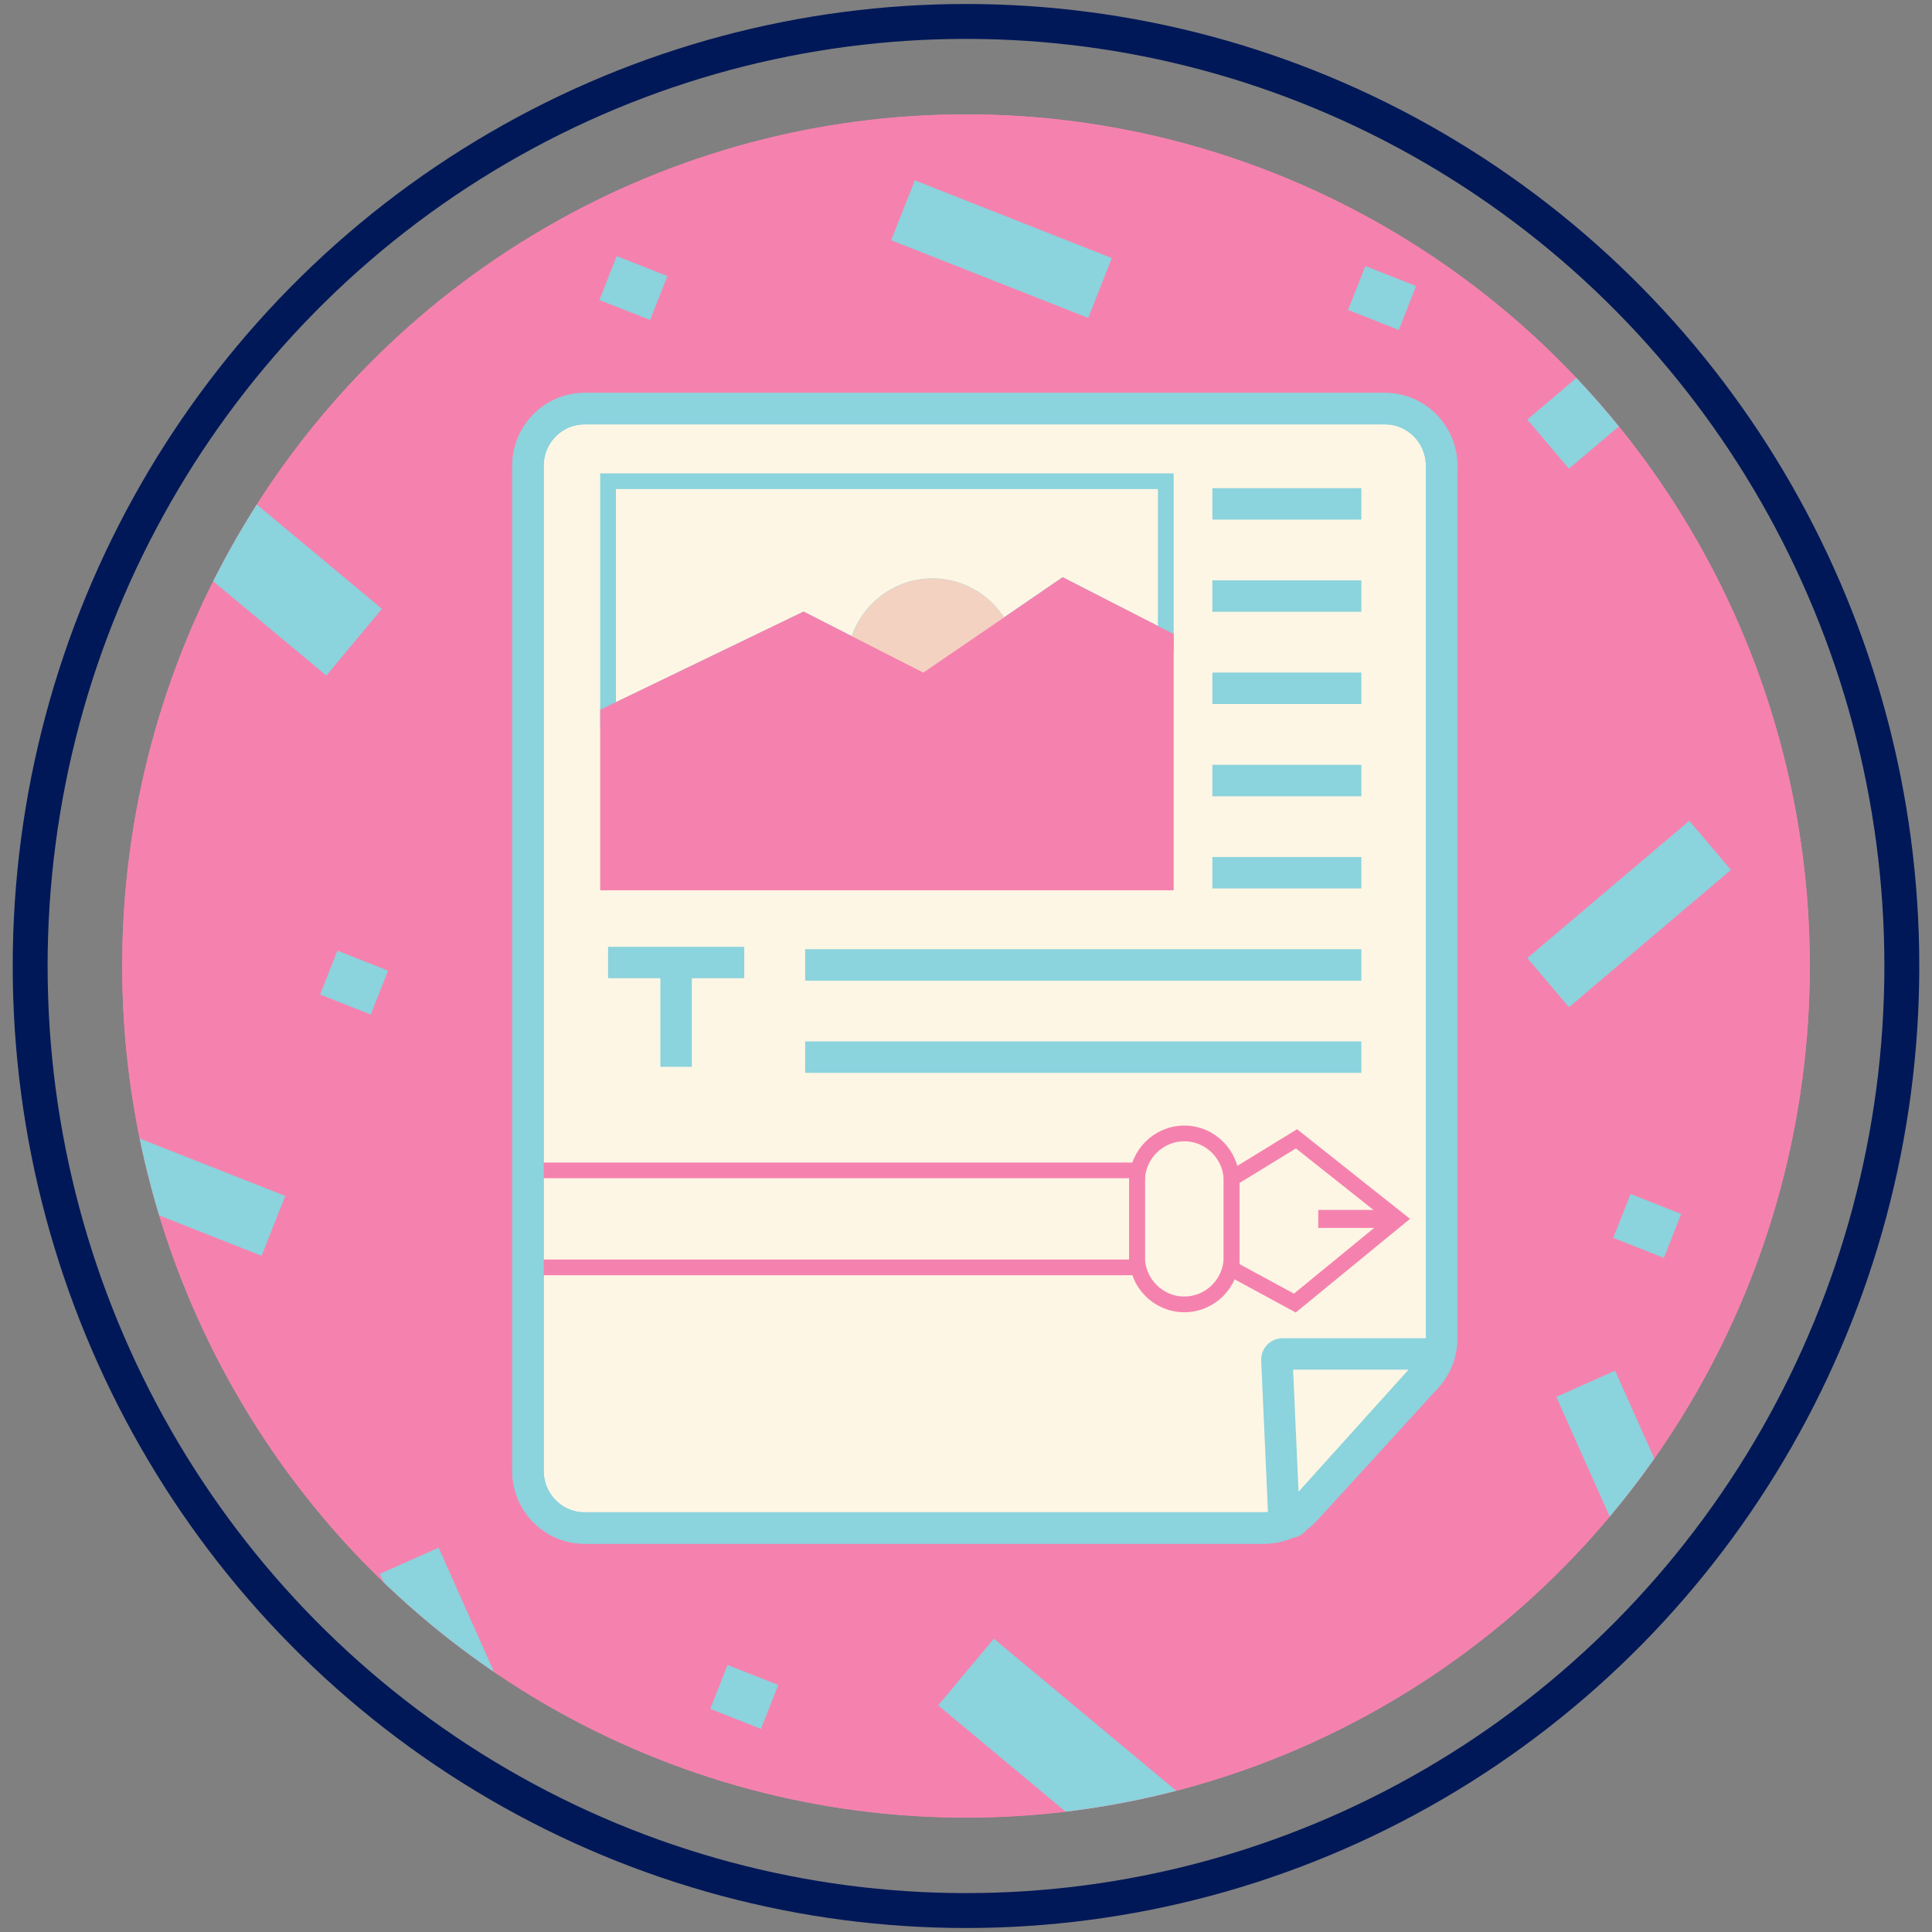 <?xml version="1.0" encoding="utf-8"?>
<!-- Generator: Adobe Illustrator 25.4.1, SVG Export Plug-In . SVG Version: 6.00 Build 0)  -->
<svg version="1.1" id="Capa_1" xmlns="http://www.w3.org/2000/svg" xmlns:xlink="http://www.w3.org/1999/xlink" x="0px" y="0px"
	 viewBox="0 0 237 237" style="enable-background:new 0 0 237 237;" xml:space="preserve">
<rect x="0" y="0" width="237" height="237" fill="#808080" stroke="none"/>
<style type="text/css">
	.st0{clip-path:url(#SVGID_00000065037163725022056650000002774715915922548616_);fill:#8BD3DD;}
	.st1{clip-path:url(#SVGID_00000065037163725022056650000002774715915922548616_);fill:#F582AE;}
	.st2{clip-path:url(#SVGID_00000065037163725022056650000002774715915922548616_);}
	.st3{fill:none;stroke:#F582AE;stroke-width:5.884;stroke-miterlimit:10;}
	.st4{fill:none;stroke:#F582AE;stroke-width:6.864;stroke-miterlimit:10;}
	.st5{fill:#FEF6E4;enable-background:new    ;}
	.st6{fill:none;stroke:#8BD3DD;stroke-width:7.798;stroke-miterlimit:10;}
	.st7{fill:#FEF6E4;stroke:#8BD3DD;stroke-width:7.798;stroke-miterlimit:10;}
	.st8{fill:#F582AE;}
	.st9{fill:none;stroke:#F582AE;stroke-width:2.599;stroke-miterlimit:10;}
	.st10{fill:#8BD3DD;stroke:#F582AE;stroke-width:4.505;stroke-linecap:round;stroke-linejoin:round;stroke-miterlimit:10;}
	.st11{fill:#8BD3DD;stroke:#F582AE;stroke-width:4.13;stroke-linecap:round;stroke-linejoin:round;stroke-miterlimit:10;}
	.st12{fill:none;stroke:#001858;stroke-width:4.242;stroke-miterlimit:10;}
	.st13{clip-path:url(#SVGID_00000132058361321261976720000015461783439364174232_);fill:#F582AE;}
	
		.st14{clip-path:url(#SVGID_00000132058361321261976720000015461783439364174232_);fill:#FEF6E4;stroke:#8BD3DD;stroke-width:3.86;stroke-miterlimit:10;}
	
		.st15{clip-path:url(#SVGID_00000132058361321261976720000015461783439364174232_);fill:none;stroke:#8BD3DD;stroke-width:3.86;stroke-miterlimit:10;}
	
		.st16{clip-path:url(#SVGID_00000132058361321261976720000015461783439364174232_);fill:none;stroke:#8BD3DD;stroke-width:1.93;stroke-miterlimit:10;}
	
		.st17{clip-path:url(#SVGID_00000132058361321261976720000015461783439364174232_);fill:#F3D2C1;stroke:#F3D2C1;stroke-width:1.93;stroke-miterlimit:10;}
	
		.st18{clip-path:url(#SVGID_00000132058361321261976720000015461783439364174232_);fill:none;stroke:#8BD3DD;stroke-width:10.658;stroke-miterlimit:10;}
	
		.st19{clip-path:url(#SVGID_00000132058361321261976720000015461783439364174232_);fill:none;stroke:#8BD3DD;stroke-width:7.898;stroke-miterlimit:10;}
	
		.st20{clip-path:url(#SVGID_00000132058361321261976720000015461783439364174232_);fill:none;stroke:#8BD3DD;stroke-width:5.79;stroke-miterlimit:10;}
	
		.st21{clip-path:url(#SVGID_00000132058361321261976720000015461783439364174232_);fill:none;stroke:#F582AE;stroke-width:1.924;stroke-miterlimit:10;}
	
		.st22{clip-path:url(#SVGID_00000132058361321261976720000015461783439364174232_);fill:none;stroke:#F582AE;stroke-width:1.93;stroke-miterlimit:10;}
	
		.st23{clip-path:url(#SVGID_00000132058361321261976720000015461783439364174232_);fill:#F582AE;stroke:#F582AE;stroke-width:1.93;stroke-miterlimit:10;}
	
		.st24{clip-path:url(#SVGID_00000132058361321261976720000015461783439364174232_);fill:none;stroke:#F582AE;stroke-width:2.207;stroke-miterlimit:10;}
	.st25{fill:none;stroke:#001858;stroke-width:4.281;stroke-miterlimit:10;}
	.st26{clip-path:url(#SVGID_00000034066311630619949510000016413104209939981698_);fill:#8BD3DD;}
	.st27{clip-path:url(#SVGID_00000034066311630619949510000016413104209939981698_);}
	.st28{fill:#FEF6E4;stroke:#F582AE;stroke-width:3.319;stroke-linecap:round;stroke-linejoin:round;stroke-miterlimit:10;}
	.st29{fill:#F582AE;stroke:#F582AE;stroke-width:4.449;stroke-miterlimit:10;}
	.st30{fill:#FEF6E4;stroke:#F582AE;stroke-width:3.727;stroke-miterlimit:10;}
	.st31{fill:#FEF6E4;stroke:#FEF6E4;stroke-width:3.319;stroke-miterlimit:10;}
	.st32{fill:#FEF6E4;stroke:#F582AE;stroke-width:3.319;stroke-miterlimit:10;}
	.st33{fill:none;stroke:#F582AE;stroke-width:3.319;stroke-linecap:round;stroke-linejoin:round;stroke-miterlimit:10;}
	
		.st34{clip-path:url(#SVGID_00000034066311630619949510000016413104209939981698_);fill:none;stroke:#F582AE;stroke-width:3.319;stroke-miterlimit:10;}
	.st35{clip-path:url(#SVGID_00000058546896894394553290000006988176398691109262_);fill:#F582AE;}
	.st36{clip-path:url(#SVGID_00000058546896894394553290000006988176398691109262_);}
	.st37{fill:#8BD3DD;}
	.st38{fill:#FEF6E4;}
	.st39{fill:#F3D2C1;}
	.st40{fill:#001858;}
</style>
<g>
	<g>
		<defs>
			<ellipse id="SVGID_00000046300281110630706790000015350234621294743961_" cx="118.5" cy="118.5" rx="103.51" ry="104.47"/>
		</defs>
		<clipPath id="SVGID_00000067217583228129956560000003806652348031299723_">
			<use xlink:href="#SVGID_00000046300281110630706790000015350234621294743961_"  style="overflow:visible;"/>
		</clipPath>
		
			<ellipse style="clip-path:url(#SVGID_00000067217583228129956560000003806652348031299723_);fill:#F582AE;" cx="118.5" cy="118.5" rx="103.51" ry="104.47"/>
		
			<ellipse style="clip-path:url(#SVGID_00000067217583228129956560000003806652348031299723_);fill:#F582AE;" cx="118.5" cy="118.5" rx="103.51" ry="104.47"/>
		
			<path style="clip-path:url(#SVGID_00000067217583228129956560000003806652348031299723_);fill:#FEF6E4;stroke:#8BD3DD;stroke-width:3.86;stroke-miterlimit:10;" d="
			M176.84,57.14v107.05c0,1.76-0.66,3.46-1.84,4.75l-14.84,16.24c-1.31,1.44-3.17,2.26-5.1,2.26H71.71c-3.84,0-6.94-3.14-6.94-7.01
			V57.14c0-3.87,3.11-7.01,6.94-7.01h98.19C173.73,50.13,176.84,53.27,176.84,57.14z"/>
		
			<path style="clip-path:url(#SVGID_00000067217583228129956560000003806652348031299723_);fill:none;stroke:#8BD3DD;stroke-width:3.86;stroke-miterlimit:10;" d="
			M157.33,166.09h18.2c0.61,0,0.93,0.74,0.52,1.19l-17.34,19.24c-0.42,0.47-1.19,0.18-1.21-0.45l-0.86-19.24
			C156.61,166.43,156.93,166.09,157.33,166.09z"/>
		
			<path style="clip-path:url(#SVGID_00000067217583228129956560000003806652348031299723_);fill:none;stroke:#8BD3DD;stroke-width:1.93;stroke-miterlimit:10;" d="
			M143.01,59.03v19.33l-12.58-6.44l-7.58,5.19c-1.58-3.09-4.78-5.19-8.46-5.19c-4.54,0-8.34,3.21-9.29,7.51l-6.54-3.33L74.59,87.67
			V59.03H143.01z"/>
		
			<path style="clip-path:url(#SVGID_00000067217583228129956560000003806652348031299723_);fill:#F3D2C1;stroke:#F3D2C1;stroke-width:1.93;stroke-miterlimit:10;" d="
			M122.86,77.12l-9.53,6.52l-8.21-4.2c0.95-4.3,4.75-7.51,9.29-7.51C118.07,71.93,121.27,74.03,122.86,77.12z"/>
		
			<line style="clip-path:url(#SVGID_00000067217583228129956560000003806652348031299723_);fill:none;stroke:#8BD3DD;stroke-width:3.86;stroke-miterlimit:10;" x1="148.72" y1="61.81" x2="167" y2="61.81"/>
		
			<line style="clip-path:url(#SVGID_00000067217583228129956560000003806652348031299723_);fill:none;stroke:#8BD3DD;stroke-width:3.86;stroke-miterlimit:10;" x1="148.72" y1="73.12" x2="167" y2="73.12"/>
		
			<line style="clip-path:url(#SVGID_00000067217583228129956560000003806652348031299723_);fill:none;stroke:#8BD3DD;stroke-width:3.86;stroke-miterlimit:10;" x1="148.72" y1="84.43" x2="167" y2="84.43"/>
		
			<line style="clip-path:url(#SVGID_00000067217583228129956560000003806652348031299723_);fill:none;stroke:#8BD3DD;stroke-width:3.86;stroke-miterlimit:10;" x1="148.72" y1="95.75" x2="167" y2="95.75"/>
		
			<line style="clip-path:url(#SVGID_00000067217583228129956560000003806652348031299723_);fill:none;stroke:#8BD3DD;stroke-width:3.86;stroke-miterlimit:10;" x1="148.72" y1="107.06" x2="167" y2="107.06"/>
		
			<line style="clip-path:url(#SVGID_00000067217583228129956560000003806652348031299723_);fill:none;stroke:#8BD3DD;stroke-width:3.86;stroke-miterlimit:10;" x1="98.77" y1="118.37" x2="167" y2="118.37"/>
		
			<line style="clip-path:url(#SVGID_00000067217583228129956560000003806652348031299723_);fill:none;stroke:#8BD3DD;stroke-width:3.86;stroke-miterlimit:10;" x1="98.77" y1="129.68" x2="167" y2="129.68"/>
		
			<line style="clip-path:url(#SVGID_00000067217583228129956560000003806652348031299723_);fill:none;stroke:#8BD3DD;stroke-width:3.86;stroke-miterlimit:10;" x1="74.59" y1="118.07" x2="91.3" y2="118.07"/>
		
			<line style="clip-path:url(#SVGID_00000067217583228129956560000003806652348031299723_);fill:none;stroke:#8BD3DD;stroke-width:3.86;stroke-miterlimit:10;" x1="82.94" y1="130.87" x2="82.94" y2="118.07"/>
		
			<line style="clip-path:url(#SVGID_00000067217583228129956560000003806652348031299723_);fill:none;stroke:#8BD3DD;stroke-width:10.658;stroke-miterlimit:10;" x1="16.44" y1="56.28" x2="43.44" y2="78.78"/>
		
			<line style="clip-path:url(#SVGID_00000067217583228129956560000003806652348031299723_);fill:none;stroke:#8BD3DD;stroke-width:10.658;stroke-miterlimit:10;" x1="118.5" y1="205.11" x2="145.5" y2="227.62"/>
		
			<line style="clip-path:url(#SVGID_00000067217583228129956560000003806652348031299723_);fill:none;stroke:#8BD3DD;stroke-width:7.898;stroke-miterlimit:10;" x1="189.91" y1="120.54" x2="209.78" y2="103.7"/>
		
			<line style="clip-path:url(#SVGID_00000067217583228129956560000003806652348031299723_);fill:none;stroke:#8BD3DD;stroke-width:7.898;stroke-miterlimit:10;" x1="189.91" y1="54.48" x2="209.78" y2="37.64"/>
		
			<line style="clip-path:url(#SVGID_00000067217583228129956560000003806652348031299723_);fill:none;stroke:#8BD3DD;stroke-width:7.898;stroke-miterlimit:10;" x1="110.77" y1="25.8" x2="134.94" y2="35.33"/>
		
			<line style="clip-path:url(#SVGID_00000067217583228129956560000003806652348031299723_);fill:none;stroke:#8BD3DD;stroke-width:5.79;stroke-miterlimit:10;" x1="40.33" y1="119.31" x2="46.54" y2="121.76"/>
		
			<line style="clip-path:url(#SVGID_00000067217583228129956560000003806652348031299723_);fill:none;stroke:#8BD3DD;stroke-width:5.79;stroke-miterlimit:10;" x1="74.59" y1="34.11" x2="80.81" y2="36.56"/>
		
			<line style="clip-path:url(#SVGID_00000067217583228129956560000003806652348031299723_);fill:none;stroke:#8BD3DD;stroke-width:5.79;stroke-miterlimit:10;" x1="198.96" y1="149.16" x2="205.17" y2="151.61"/>
		
			<line style="clip-path:url(#SVGID_00000067217583228129956560000003806652348031299723_);fill:none;stroke:#8BD3DD;stroke-width:5.79;stroke-miterlimit:10;" x1="88.19" y1="206.94" x2="94.41" y2="209.39"/>
		
			<line style="clip-path:url(#SVGID_00000067217583228129956560000003806652348031299723_);fill:none;stroke:#8BD3DD;stroke-width:5.79;stroke-miterlimit:10;" x1="166.43" y1="35.33" x2="172.65" y2="37.78"/>
		
			<line style="clip-path:url(#SVGID_00000067217583228129956560000003806652348031299723_);fill:none;stroke:#8BD3DD;stroke-width:7.898;stroke-miterlimit:10;" x1="50.2" y1="191.46" x2="60.84" y2="215.34"/>
		
			<line style="clip-path:url(#SVGID_00000067217583228129956560000003806652348031299723_);fill:none;stroke:#8BD3DD;stroke-width:7.898;stroke-miterlimit:10;" x1="194.52" y1="169.75" x2="205.17" y2="193.63"/>
		
			<line style="clip-path:url(#SVGID_00000067217583228129956560000003806652348031299723_);fill:none;stroke:#8BD3DD;stroke-width:7.898;stroke-miterlimit:10;" x1="9.38" y1="140.85" x2="33.54" y2="150.38"/>
		
			<rect x="65.27" y="143.57" style="clip-path:url(#SVGID_00000067217583228129956560000003806652348031299723_);fill:none;stroke:#F582AE;stroke-width:1.924;stroke-miterlimit:10;" width="74.22" height="11.9"/>
		
			<path style="clip-path:url(#SVGID_00000067217583228129956560000003806652348031299723_);fill:none;stroke:#F582AE;stroke-width:1.93;stroke-miterlimit:10;" d="
			M151.08,144.89v9.27c0,3.23-2.6,5.85-5.8,5.85h0c-3.2,0-5.8-2.62-5.8-5.85v-9.27c0-3.23,2.6-5.85,5.8-5.85h0
			C148.48,139.04,151.08,141.66,151.08,144.89z"/>
		
			<polygon style="clip-path:url(#SVGID_00000067217583228129956560000003806652348031299723_);fill:none;stroke:#F582AE;stroke-width:1.93;stroke-miterlimit:10;" points="
			171.43,149.53 158.84,159.85 151.08,155.64 151.08,144.58 159.04,139.7 		"/>
		
			<polygon style="clip-path:url(#SVGID_00000067217583228129956560000003806652348031299723_);fill:#F582AE;stroke:#F582AE;stroke-width:1.93;stroke-miterlimit:10;" points="
			143.01,78.37 143.01,108.25 74.59,108.25 74.59,87.67 98.57,76.1 105.11,79.44 113.33,83.63 122.86,77.12 130.43,71.93 		"/>
		
			<line style="clip-path:url(#SVGID_00000067217583228129956560000003806652348031299723_);fill:none;stroke:#F582AE;stroke-width:2.207;stroke-miterlimit:10;" x1="171.43" y1="149.53" x2="161.71" y2="149.53"/>
		
			<path style="clip-path:url(#SVGID_00000067217583228129956560000003806652348031299723_);fill:none;stroke:#8BD3DD;stroke-width:3.86;stroke-miterlimit:10;" d="
			M176.84,57.14v107.05c0,1.76-0.66,3.46-1.84,4.75l-14.84,16.24c-1.31,1.44-3.17,2.26-5.1,2.26H71.71c-3.84,0-6.94-3.14-6.94-7.01
			V57.14c0-3.87,3.11-7.01,6.94-7.01h98.19C173.73,50.13,176.84,53.27,176.84,57.14z"/>
	</g>
	<ellipse class="st25" cx="118.5" cy="118.5" rx="114.8" ry="115.87"/>
</g>
</svg>
